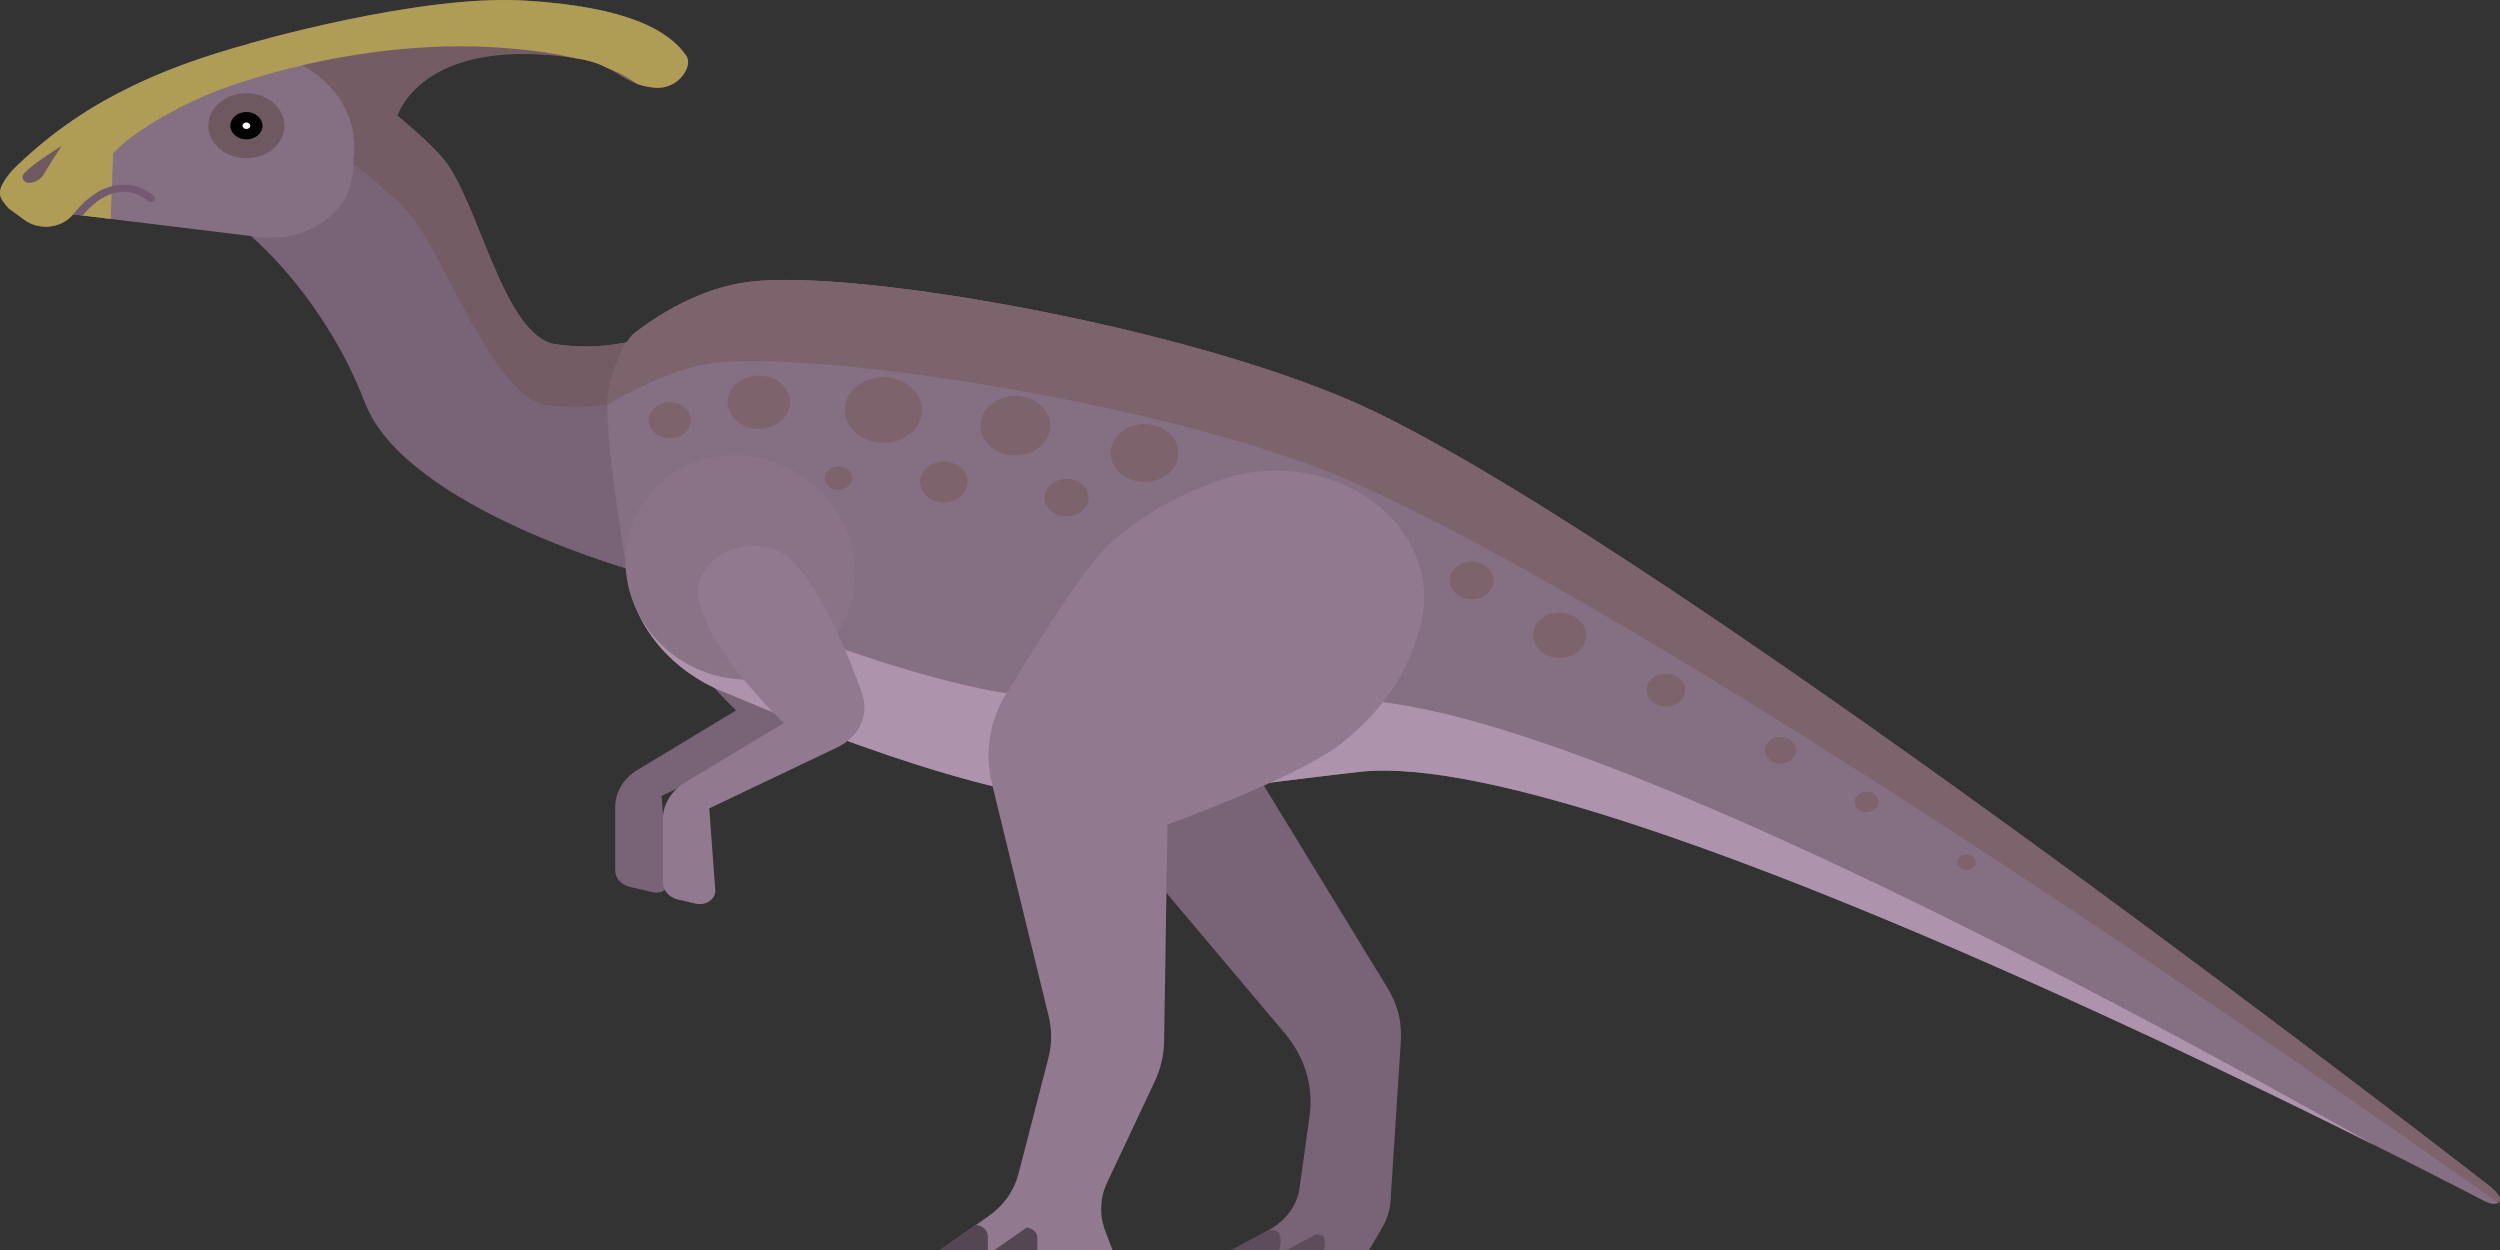 <svg width="1000" height="500" viewBox="0 0 1000 500" fill="none" xmlns="http://www.w3.org/2000/svg">
<rect x="0" y="0" width="1000" height="500" fill="#333333" stroke="none"/>
<g clip-path="url(#clip0_2175_421)">
<path d="M486.77 283.523L555.106 395.363C556.997 398.476 558.454 401.846 559.388 405.433C560.25 409.021 560.578 412.608 560.366 416.091L556.341 478.19C556.358 480.373 556.102 482.584 555.496 484.805C554.879 487.035 554.001 489.132 552.861 491.107L547.623 500H492.635L507.258 492.179C510.599 490.376 513.535 487.927 515.809 484.89C518.049 481.835 519.368 478.541 519.835 475.172L523.86 446.177C524.61 440.568 524.232 434.722 522.492 428.904C520.697 423.095 517.75 417.838 513.852 413.235L426.655 309.808L437.658 272.888L486.77 283.523Z" fill="#786476"/>
<path d="M511.705 493.338C511.255 492.351 508.309 491.61 507.258 492.18L492.635 500H511.705C511.705 500 512.912 496.033 511.705 493.338Z" fill="#5D4D5A"/>
<path d="M529.552 494.81C529.196 494.061 526.894 493.472 526.071 493.908L514.707 500.002H529.552C529.552 500.002 530.491 496.945 529.552 494.81Z" fill="#5D4D5A"/>
<path d="M325.724 272.411C327.197 276.279 327.153 280.602 325.257 284.693C323.4 288.803 319.974 291.972 315.783 293.97L264.647 318.352L267.177 352.927C267.266 354.147 266.693 355.38 265.509 356.206C264.303 357.032 262.762 357.26 261.378 356.956L251.921 354.754C250.303 354.374 248.812 353.568 247.701 352.339C246.6 351.11 246.083 349.667 246.083 348.229V322.698C246.083 319.899 246.849 317.052 248.462 314.395C250.058 311.746 252.332 309.587 255.017 307.945L294.454 284.151C294.454 284.151 265.393 256.928 260.377 234.857C258.598 227.046 263.73 218.959 272.57 215.334C281.394 211.717 292.175 213.207 298.041 219.41C313.781 235.976 325.724 272.411 325.724 272.411Z" fill="#786476"/>
<path d="M139.782 31.367C139.782 31.367 166.17 50.562 176.928 63.076C191.534 80.059 201.109 134.608 222.359 137.735C243.625 140.867 259.511 134.399 259.511 134.399L256.086 229.089C256.086 229.089 161.994 203.441 145.886 160.893C129.763 118.35 93.112 81.222 74.764 80.595C56.46 79.969 139.782 31.367 139.782 31.367Z" fill="#786476"/>
<path d="M222.36 137.735C201.11 134.608 191.535 80.059 176.929 63.076C166.171 50.562 139.783 31.367 139.783 31.367C139.783 31.367 134.473 34.475 126.828 39.107V55.308C126.978 55.212 127.084 55.146 127.084 55.146C127.084 55.146 152.716 72.671 163.502 85.189C178.092 102.173 197.201 158.805 218.457 161.928C239.729 165.059 255.63 158.601 255.63 158.601L253.101 228.221C254.986 228.791 256.087 229.089 256.087 229.089L259.512 134.399C259.512 134.399 243.626 140.867 222.36 137.735Z" fill="#745C64"/>
<path d="M243.043 159.953C243.382 153.637 248.219 137.475 254.029 133.019C263.809 125.544 280.534 115.062 299.848 112.713C343.778 107.35 482.366 132.107 549.831 164.637C674.468 224.776 994.077 473.075 994.077 473.075C1004.34 480.592 999.197 483.107 994.077 480.592C994.077 480.592 644.172 297.091 543.47 308.769C442.806 320.438 462.544 321.905 433.265 320.438C383.415 317.933 292.542 277.987 292.542 277.987C281.095 273.834 270.808 267.019 263.136 257.714C255.475 248.418 251.427 237.854 250.688 227.262C250.688 227.262 242.009 177.602 243.043 159.953Z" fill="#856F83"/>
<path d="M530.764 280.397C430.08 292.071 447.882 280.611 418.587 279.145C368.758 276.644 277.864 236.688 277.864 236.688C266.661 232.616 250.688 227.263 250.688 227.263C251.427 237.855 255.475 248.418 263.136 257.714C270.808 267.02 281.095 273.834 292.542 277.987C292.542 277.987 383.414 317.934 433.265 320.439C462.544 321.906 442.806 320.439 543.47 308.77C622.098 299.645 852.765 409.592 950.031 458.194C842.796 397.804 607.57 271.485 530.764 280.397Z" fill="#AE93AC"/>
<path d="M285.176 145.243C329.117 139.89 472.307 162.279 541.023 192.791C684.71 256.612 998.492 480.592 998.492 480.592C998.719 480.791 998.958 481.019 999.17 481.228C1000.85 480.374 1000.31 477.64 994.077 473.075C994.077 473.075 674.468 224.776 549.831 164.637C482.366 132.107 343.778 107.35 299.848 112.713C280.534 115.062 263.809 125.544 254.029 133.019C248.219 137.475 243.382 153.637 243.043 159.953C243.004 160.552 242.97 161.215 242.97 161.894C255.118 154.743 271.754 146.884 285.176 145.243Z" fill="#7D636B"/>
<path d="M444.752 216.774C431.341 228.557 405.376 273.159 405.376 273.159C401.062 278.868 397.976 285.36 396.436 292.44C394.907 299.515 395.107 306.534 396.708 313.173L419.438 406.363C420.111 409.087 420.471 411.972 420.444 414.914C420.416 417.847 420.022 420.704 419.293 423.466L407.328 469.771C406.472 472.97 405.037 476.121 402.93 479.073C400.811 482.024 398.153 484.52 395.196 486.608L376.087 500H444.996L442.044 492.217C440.904 489.17 440.354 485.925 440.493 482.574C440.615 479.186 441.461 475.978 442.861 473.017L461.788 432.824C463.022 430.261 463.973 427.594 464.613 424.776C465.285 421.985 465.613 419.176 465.652 416.414L466.987 329.82C466.987 329.82 519.4 310.98 536.636 297.299C557.892 280.396 563.769 264.451 567.443 253.067C573.365 234.816 567.443 214.482 549.752 201.091C532.043 187.694 507.452 184.709 487.163 192.345C475.46 196.744 460.881 202.609 444.752 216.774Z" fill="#91798F"/>
<path d="M395.146 494.515C395.146 493.367 394.635 492.191 393.6 491.308C392.55 490.444 391.215 489.998 389.842 489.998H390.359L376.087 500.001H395.146V494.515Z" fill="#544653"/>
<path d="M414.929 495.083C414.929 494.058 414.489 493.015 413.539 492.217C412.622 491.41 411.404 491.021 410.186 491.021H410.659L397.82 500H414.929V495.083Z" fill="#544653"/>
<path d="M341.085 219.716C346.479 244.174 330.749 267.226 305.968 271.208C281.144 275.213 256.658 258.633 251.259 234.17C245.871 209.726 261.589 186.669 286.403 182.687C311.195 178.682 335.637 195.267 341.085 219.716Z" fill="#8A7387"/>
<path d="M344.777 277.41C346.229 281.282 346.212 285.61 344.345 289.7C342.459 293.801 339.039 296.976 334.858 298.968L283.712 323.355L286.103 356.004C286.231 357.655 285.447 359.326 283.818 360.445C282.217 361.574 280.126 361.888 278.263 361.451L271.202 359.819C269.529 359.421 267.966 358.567 266.855 357.294C265.687 356.014 265.137 354.504 265.137 353.024V327.692C265.137 324.902 265.92 322.05 267.511 319.407C269.129 316.749 271.38 314.586 274.088 312.953L313.525 289.169C313.525 289.169 284.446 261.93 279.42 239.869C277.652 232.058 282.801 223.971 291.636 220.332C300.46 216.716 311.229 218.211 317.1 224.409C332.84 240.975 344.777 277.41 344.777 277.41Z" fill="#91798F"/>
<path d="M99.551 17.462C99.551 17.462 167.338 -2.322 209.849 0.227C251.922 2.742 267.728 12.612 274.401 22.131C276.318 24.898 274.673 28.699 272.099 31.366C269.497 34.052 265.655 35.424 261.913 35.081C248.164 33.819 247.107 25.914 230.894 23.399C167.75 13.603 158.72 47.016 158.72 47.016C119.761 50.761 108.269 33.985 99.551 17.462Z" fill="#745C64"/>
<path d="M117.298 24.276C124.798 27.603 131.315 32.718 135.79 39.457C140.283 46.186 142.123 53.579 141.651 60.779L141.234 67.09C141.234 74.934 137.381 82.716 129.919 88.249C122.424 93.787 112.844 95.937 103.754 94.827L29.245 85.739L28.489 86.55C26.315 88.795 23.14 90.338 19.476 90.626C15.806 90.893 12.375 89.858 9.79 87.96L3.436 83.304C0.022 79.209 -2.759 77.112 4.886 68.186C32.236 40.942 64.428 26.943 101.08 17.111L117.298 24.276Z" fill="#856F83"/>
<path d="M274.4 22.131C267.728 12.612 251.922 2.742 209.849 0.227C167.337 -2.322 99.55 17.462 99.55 17.462L99.639 17.504C63.589 27.323 31.852 41.298 4.886 68.186C-2.759 77.112 0.022 79.209 3.436 83.304L9.79 87.96C12.375 89.858 15.806 90.893 19.476 90.626C23.14 90.338 26.315 88.795 28.489 86.55L29.245 85.739L44.29 87.566L45.241 61.309C54.509 51.254 75.481 40.538 87.207 36.154C112.889 26.563 154.984 16.36 197.461 18.909C210.894 19.702 221.619 21.272 230.271 23.313C230.471 23.346 230.655 23.361 230.894 23.399C236.192 24.214 239.884 25.624 242.886 27.19C247.874 29.131 251.749 31.29 254.807 33.549C256.798 34.27 259.083 34.825 261.913 35.081C265.654 35.424 269.496 34.052 272.098 31.366C274.673 28.699 276.318 24.898 274.4 22.131Z" fill="#AF9D55"/>
<path d="M113.778 50.29C113.778 43.124 106.979 37.296 98.583 37.296C90.154 37.296 83.338 43.124 83.338 50.29C83.338 57.457 90.154 63.278 98.583 63.278C106.979 63.278 113.778 57.46 113.778 50.29Z" fill="#6F5960"/>
<path d="M104.988 50.295C104.988 47.258 102.114 44.805 98.583 44.805C95.03 44.805 92.15 47.258 92.15 50.295C92.15 53.304 95.03 55.762 98.583 55.762C102.114 55.762 104.988 53.304 104.988 50.295Z" fill="black"/>
<path d="M100.106 50.294C100.106 49.56 99.423 48.98 98.583 48.98C97.722 48.98 97.02 49.56 97.02 50.294C97.02 51.012 97.722 51.595 98.583 51.595C99.423 51.595 100.106 51.012 100.106 50.294Z" fill="white"/>
<path d="M43.283 78.032C52.736 74.16 58.707 80.044 58.963 80.291C59.546 80.912 60.614 80.984 61.331 80.476C62.049 79.969 62.148 79.067 61.565 78.45C61.459 78.374 53.692 70.573 41.843 75.441C36.255 77.724 31.713 82.673 29.256 85.739L33.019 86.194C35.372 83.414 39.063 79.773 43.283 78.032Z" fill="#735972"/>
<path d="M368.758 164.015C368.758 171.281 361.853 177.151 353.346 177.151C344.862 177.151 337.967 171.281 337.967 164.015C337.967 156.76 344.862 150.885 353.346 150.885C361.853 150.885 368.758 156.76 368.758 164.015Z" fill="#7D636B"/>
<path d="M420.076 170.283C420.076 176.841 413.839 182.156 406.132 182.156C398.448 182.156 392.221 176.841 392.221 170.283C392.221 163.715 398.448 158.386 406.132 158.386C413.839 158.386 420.076 163.715 420.076 170.283Z" fill="#7D636B"/>
<path d="M471.385 181.227C471.385 187.624 465.313 192.791 457.824 192.791C450.324 192.791 444.264 187.624 444.264 181.227C444.264 174.826 450.324 169.644 457.824 169.644C465.313 169.644 471.385 174.826 471.385 181.227Z" fill="#7D636B"/>
<path d="M435.444 199.062C435.444 203.204 431.508 206.564 426.655 206.564C421.812 206.564 417.853 203.204 417.853 199.062C417.853 194.914 421.812 191.554 426.655 191.554C431.508 191.554 435.444 194.914 435.444 199.062Z" fill="#7D636B"/>
<path d="M387.072 192.793C387.072 197.297 382.808 200.936 377.57 200.936C372.266 200.936 368.023 197.297 368.023 192.793C368.023 188.314 372.266 184.66 377.57 184.66C382.808 184.66 387.072 188.314 387.072 192.793Z" fill="#7D636B"/>
<path d="M315.967 160.893C315.967 166.764 310.384 171.532 303.507 171.532C296.607 171.532 291.053 166.764 291.053 160.893C291.053 155.023 296.607 150.254 303.507 150.254C310.384 150.254 315.967 155.023 315.967 160.893Z" fill="#7D636B"/>
<path d="M276.385 168.087C276.385 172.054 272.604 175.276 267.939 175.276C263.313 175.276 259.511 172.054 259.511 168.087C259.511 164.105 263.313 160.892 267.939 160.892C272.604 160.892 276.385 164.105 276.385 168.087Z" fill="#7D636B"/>
<path d="M340.892 191.234C340.892 193.825 338.435 195.932 335.399 195.932C332.363 195.932 329.895 193.825 329.895 191.234C329.895 188.648 332.363 186.541 335.399 186.541C338.435 186.541 340.892 188.648 340.892 191.234Z" fill="#7D636B"/>
<path d="M597.474 232.22C597.474 236.353 593.548 239.723 588.684 239.723C583.819 239.723 579.888 236.353 579.888 232.22C579.888 228.067 583.818 224.712 588.684 224.712C593.549 224.712 597.474 228.067 597.474 232.22Z" fill="#7D636B"/>
<path d="M634.474 254.11C634.474 259.126 629.749 263.188 623.861 263.188C617.984 263.188 613.241 259.126 613.241 254.11C613.241 249.104 617.984 245.046 623.861 245.046C629.749 245.046 634.474 249.104 634.474 254.11Z" fill="#7D636B"/>
<path d="M674.111 276.016C674.111 279.656 670.653 282.589 666.377 282.589C662.134 282.589 658.688 279.656 658.688 276.016C658.688 272.391 662.134 269.458 666.377 269.458C670.653 269.458 674.111 272.391 674.111 276.016Z" fill="#7D636B"/>
<path d="M718.447 300.113C718.447 303.036 715.65 305.428 712.214 305.428C708.772 305.428 705.975 303.036 705.975 300.113C705.975 297.171 708.772 294.794 712.214 294.794C715.65 294.794 718.447 297.171 718.447 300.113Z" fill="#7D636B"/>
<path d="M751.424 320.746C751.424 323.01 749.305 324.813 746.648 324.813C744.013 324.813 741.878 323.01 741.878 320.746C741.878 318.506 744.013 316.684 746.648 316.684C749.305 316.684 751.424 318.506 751.424 320.746Z" fill="#7D636B"/>
<path d="M790.287 344.847C790.287 346.57 788.63 347.975 786.607 347.975C784.605 347.975 782.954 346.57 782.954 344.847C782.954 343.115 784.605 341.711 786.607 341.711C788.63 341.711 790.287 343.115 790.287 344.847Z" fill="#7D636B"/>
<path d="M9.457 69.656C8.306 71.137 9.557 72.337 10.091 72.75C11.498 73.809 15.768 72.76 17.474 69.794C20.404 64.711 24.709 58.348 24.709 58.348C24.709 58.348 12.643 65.627 9.457 69.656Z" fill="#6F5960"/>
</g>
<defs>
<clipPath id="clip0_2175_421">
<rect width="1000" height="500" fill="white"/>
</clipPath>
</defs>
</svg>

